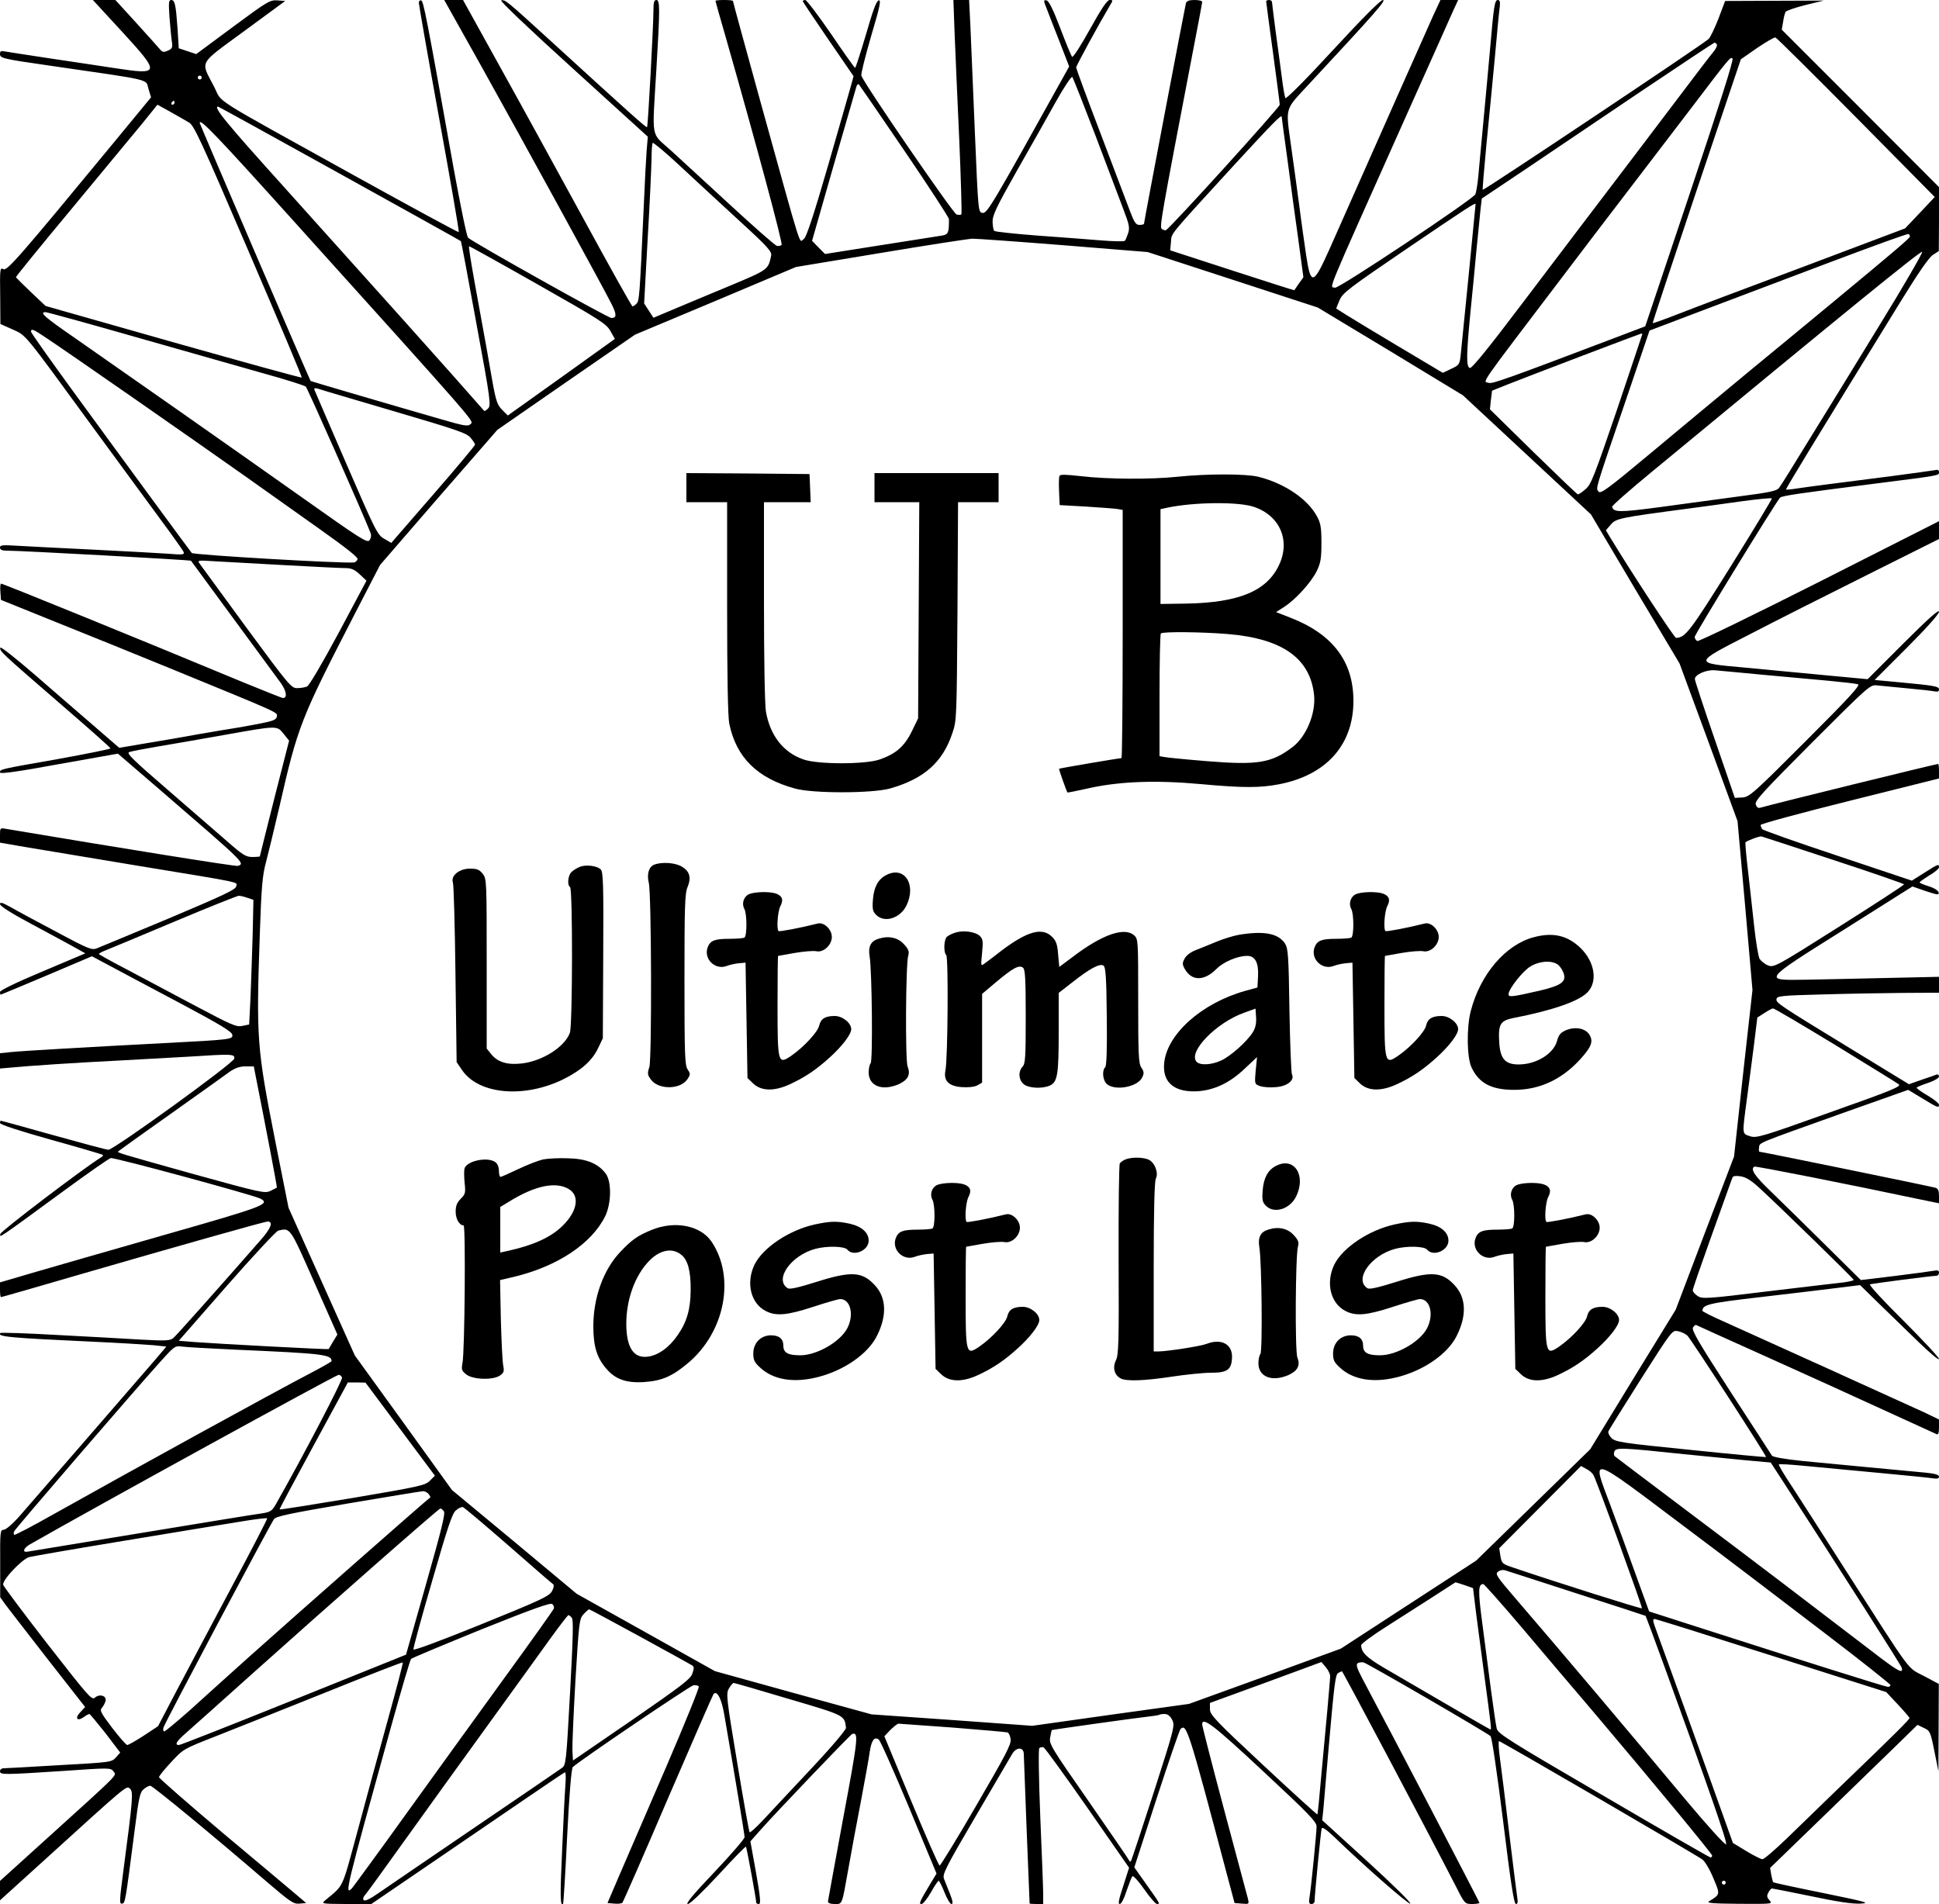<?xml version="1.0" standalone="no"?>
<!DOCTYPE svg PUBLIC "-//W3C//DTD SVG 20010904//EN"
 "http://www.w3.org/TR/2001/REC-SVG-20010904/DTD/svg10.dtd">
<svg version="1.0" xmlns="http://www.w3.org/2000/svg"
 width="1000pt" height="982pt" viewBox="0 0 1000 982"
 preserveAspectRatio="xMidYMid meet">

<g transform="translate(0,982) scale(0.1,-0.1)"
fill="#000000" stroke="none">
<path d="M631 9655 c196 -214 195 -222 -35 -187 -77 12 -233 35 -346 52 -113
17 -215 33 -227 35 -18 4 -23 1 -23 -14 0 -21 15 -25 260 -60 538 -78 490 -67
506 -120 l13 -43 -187 -227 c-499 -605 -556 -670 -575 -659 -17 9 -18 1 -16
-137 l1 -146 63 -28 c72 -33 52 -9 415 -506 129 -176 285 -389 347 -473 63
-85 117 -161 120 -169 5 -14 -5 -15 -78 -9 -46 3 -219 13 -384 21 -165 8 -342
17 -392 20 -80 5 -93 4 -93 -9 0 -11 10 -16 33 -16 79 0 948 -48 952 -52 7 -9
434 -592 462 -629 31 -43 36 -79 12 -79 -5 0 -102 39 -217 86 -526 219 -1227
504 -1237 504 -3 0 -5 -19 -3 -42 l3 -42 290 -117 c160 -64 416 -168 570 -231
588 -241 566 -231 563 -253 -3 -17 -17 -23 -88 -37 -47 -9 -101 -19 -121 -22
-21 -3 -104 -17 -186 -31 -81 -15 -209 -37 -283 -49 l-135 -23 -134 116 c-74
64 -211 182 -305 264 -94 81 -172 143 -174 137 -6 -17 4 -26 294 -277 151
-130 274 -239 274 -243 0 -3 -123 -28 -272 -55 -302 -53 -298 -52 -298 -69 0
-9 91 4 304 43 l304 54 214 -184 c446 -385 442 -381 405 -395 -10 -4 -612 93
-1195 191 -32 6 -32 5 -32 -33 l0 -38 127 -22 c71 -12 333 -55 583 -97 559
-92 512 -82 508 -107 -2 -16 -71 -48 -348 -165 -190 -79 -357 -149 -373 -155
-24 -9 -46 0 -210 88 -100 53 -206 110 -235 127 -40 22 -52 26 -52 14 0 -10
61 -49 163 -103 89 -48 188 -101 220 -119 l57 -32 -220 -93 c-134 -56 -220
-98 -220 -106 0 -8 2 -14 4 -14 2 0 108 45 237 99 l233 99 105 -56 c58 -31
221 -118 361 -192 195 -104 256 -141 258 -157 4 -24 -9 -25 -353 -43 -384 -20
-730 -40 -787 -46 l-58 -6 0 -39 0 -40 57 5 c93 9 332 25 553 36 113 6 275 15
360 20 230 15 242 14 238 -10 -3 -23 -621 -470 -649 -470 -9 0 -136 34 -283
75 -147 41 -269 75 -272 75 -2 0 -4 -6 -4 -12 0 -8 98 -40 262 -86 145 -40
265 -76 268 -78 3 -3 -2 -10 -10 -14 -78 -47 -516 -379 -518 -394 -4 -21 -23
-34 335 228 120 88 225 161 234 163 17 5 738 -191 772 -209 52 -28 21 -40
-498 -188 -281 -80 -585 -168 -678 -195 l-167 -49 0 -38 c0 -21 2 -38 5 -38 3
0 182 51 397 114 496 144 964 276 978 276 31 0 18 -35 -37 -97 -232 -265 -433
-490 -449 -504 -17 -14 -38 -15 -169 -8 -82 5 -278 16 -434 24 -156 9 -286 13
-289 10 -19 -19 46 -25 478 -45 135 -6 275 -15 312 -18 l66 -7 -56 -66 c-122
-141 -639 -738 -700 -807 -37 -42 -72 -72 -83 -72 -18 0 -19 -10 -18 -174 l0
-174 28 -39 c16 -21 114 -148 219 -283 l191 -244 -25 -27 c-30 -31 -16 -49 18
-25 12 9 25 16 29 16 3 0 40 -45 83 -99 l76 -100 -22 -25 c-23 -25 -26 -25
-293 -40 -148 -9 -278 -16 -287 -16 -10 0 -18 -7 -18 -15 0 -19 15 -19 323 1
242 17 248 17 262 -2 17 -23 38 -1 -333 -337 l-252 -228 0 -50 0 -50 202 183
c460 418 450 410 468 393 18 -16 16 -48 -33 -418 -21 -159 -22 -178 -8 -175
17 3 16 -3 66 383 21 166 27 192 46 207 11 10 27 18 34 18 12 0 324 -257 598
-493 125 -107 141 -118 172 -115 l34 3 -53 45 c-29 25 -200 168 -380 319 -179
151 -326 280 -326 285 0 6 28 41 63 78 62 67 63 68 227 132 91 36 345 137 564
225 220 89 401 159 403 157 3 -2 -32 -134 -76 -293 -44 -158 -114 -416 -156
-573 -85 -312 -69 -278 -169 -362 -20 -17 -15 -17 109 -18 l130 0 305 208
c168 115 390 266 495 338 104 71 193 131 198 133 5 2 6 -28 3 -65 -3 -38 -11
-189 -17 -337 -11 -237 -10 -291 5 -276 2 2 12 159 21 349 11 220 22 349 29
356 28 29 603 418 622 422 12 2 24 -1 28 -6 3 -6 -73 -194 -170 -419 -97 -224
-204 -473 -239 -553 l-62 -145 35 -3 c19 -2 38 0 42 5 4 4 110 246 235 538
126 292 231 533 235 538 18 20 41 -23 55 -105 54 -312 105 -620 105 -633 0 -9
-70 -90 -156 -181 -107 -112 -150 -164 -137 -164 12 0 73 59 158 150 76 83
140 148 142 146 4 -4 53 -271 53 -288 0 -5 6 -8 14 -8 10 0 8 33 -15 162 l-29
161 45 51 c78 89 470 499 480 503 34 10 31 -20 -46 -432 -43 -231 -78 -426
-79 -432 0 -8 13 -13 34 -13 41 0 37 -10 71 180 14 80 43 237 65 350 21 113
42 226 45 252 9 62 24 83 47 66 9 -7 79 -166 157 -352 l141 -339 -34 -56 c-54
-91 -59 -101 -43 -101 7 0 29 27 48 60 18 33 37 60 40 60 3 0 17 -27 30 -60
13 -33 29 -60 36 -60 9 0 7 15 -8 53 -12 28 -25 64 -31 78 -8 23 10 59 163
320 95 162 179 306 188 321 22 39 61 39 61 1 0 -21 29 -757 30 -770 0 -2 16
-3 35 -3 l35 0 0 53 c0 28 -7 207 -15 397 -8 199 -10 349 -5 354 5 5 15 6 22
4 7 -3 109 -144 227 -313 l214 -308 -30 -94 c-23 -69 -28 -93 -18 -93 8 0 23
29 35 68 13 37 26 71 30 75 4 5 32 -25 61 -67 29 -42 59 -76 66 -76 17 0 17 0
-59 107 l-58 82 114 352 c63 193 119 356 124 361 31 31 41 1 235 -732 l44
-165 38 -3 c37 -3 37 -3 31 25 -4 15 -59 221 -122 456 -63 236 -114 435 -114
443 0 42 57 -1 315 -242 232 -216 275 -260 275 -284 0 -31 -27 -306 -36 -362
-5 -31 -3 -38 10 -38 9 0 16 7 16 17 0 32 32 358 36 372 3 10 24 -4 67 -45
151 -146 378 -345 390 -342 8 2 -91 99 -220 217 l-234 213 6 57 c3 31 14 162
25 291 31 357 37 402 51 411 8 5 17 9 20 9 4 0 430 -803 589 -1112 44 -87 45
-88 83 -88 20 0 37 3 37 6 0 5 -453 874 -602 1153 -30 57 -36 76 -26 83 7 4
20 6 30 4 19 -4 637 -363 655 -380 7 -6 33 -183 65 -438 39 -319 56 -428 66
-428 9 0 11 10 7 33 -3 17 -21 165 -41 327 -19 162 -41 337 -48 388 -7 50 -9
92 -5 92 9 0 1012 -584 1048 -610 13 -9 39 -52 57 -96 36 -86 37 -84 -22 -120
-15 -9 20 -12 155 -13 171 -1 174 -1 157 18 -14 15 -15 24 -6 40 6 12 14 21
19 21 4 0 95 -18 202 -40 132 -28 212 -40 253 -38 54 3 36 8 -193 55 -139 28
-254 53 -256 55 -2 2 -6 19 -10 38 l-6 36 288 279 c158 153 329 319 380 369
l92 90 33 -16 c31 -14 34 -19 54 -119 l21 -104 1 225 1 225 -77 41 c-89 47
-53 -2 -407 551 -115 181 -240 375 -277 432 -38 57 -67 106 -64 108 3 3 56 0
118 -6 62 -6 235 -22 383 -36 149 -14 282 -27 297 -30 19 -3 28 0 28 9 0 10
-21 16 -72 21 -123 11 -475 45 -633 60 -94 10 -152 20 -157 28 -4 6 -99 154
-212 327 -165 255 -202 318 -195 333 6 9 13 16 17 13 4 -2 162 -74 352 -159
190 -85 464 -210 610 -277 146 -67 271 -124 278 -127 8 -4 12 7 12 36 l0 40
-77 37 c-100 46 -894 406 -1035 469 -60 26 -108 51 -108 54 0 32 31 40 290 70
146 17 323 38 394 47 l129 16 96 -94 c53 -51 144 -140 204 -198 59 -57 107
-98 107 -89 0 8 -83 97 -184 198 -101 100 -179 184 -172 187 12 4 320 44 342
44 8 0 14 7 14 16 0 12 -7 14 -27 10 -16 -3 -106 -15 -202 -27 l-174 -21 -181
179 c-100 99 -225 222 -278 273 -88 84 -113 120 -90 133 6 4 481 -90 840 -166
l112 -23 0 37 c0 28 -5 39 -18 43 -18 6 -898 186 -908 186 -3 0 -4 10 -2 22 4
26 -23 15 436 179 l333 118 73 -44 c80 -49 86 -51 86 -32 0 6 -27 28 -59 47
-33 19 -58 37 -56 41 2 3 29 14 59 24 32 11 56 25 56 33 0 8 -6 12 -12 10 -7
-3 -42 -15 -78 -27 l-65 -23 -290 177 c-385 235 -397 243 -393 263 3 15 28 18
233 23 127 4 314 7 418 8 l187 1 0 41 0 41 -272 -6 c-150 -4 -338 -7 -418 -9
-220 -3 -224 -8 201 259 l352 222 69 -24 c61 -20 69 -21 66 -7 -2 10 -22 23
-51 32 -26 8 -47 17 -47 20 0 3 23 19 50 36 28 16 50 35 50 42 0 19 -4 17 -75
-28 l-65 -41 -382 128 c-211 70 -386 132 -390 138 -4 6 -8 16 -8 21 0 6 207
62 460 125 l460 115 0 37 c0 21 -2 38 -4 38 -12 0 -862 -209 -918 -226 -11 -3
-19 3 -23 17 -6 19 36 64 291 320 293 293 299 298 334 294 19 -2 89 -9 155
-15 66 -6 130 -13 143 -16 15 -3 22 0 22 10 0 16 -21 20 -203 37 l-129 12 166
166 c103 103 166 174 166 186 0 14 -56 -36 -184 -164 l-184 -184 -224 21
c-123 12 -308 29 -411 39 -266 24 -267 21 26 171 127 66 400 204 605 306 l372
186 0 46 0 46 -616 -312 c-339 -171 -622 -309 -630 -306 -8 3 -14 13 -14 21 0
13 414 688 440 718 8 10 101 23 485 72 346 44 335 42 335 60 0 11 -7 14 -22
10 -13 -2 -111 -16 -218 -30 -306 -39 -431 -55 -490 -64 -30 -5 -57 -7 -59 -6
-3 3 136 231 585 960 96 156 151 236 172 250 l31 20 1 165 0 165 -405 406
-406 406 7 40 c3 22 9 46 13 52 4 6 50 22 102 35 l94 23 -254 -1 -254 -1 -34
-90 c-19 -49 -42 -97 -51 -106 -27 -26 -1161 -783 -1165 -778 -2 2 7 108 19
234 13 127 32 331 44 455 11 124 22 240 25 258 2 22 0 32 -10 32 -16 0 -21
-26 -40 -250 -9 -96 -24 -267 -35 -380 -11 -113 -22 -239 -26 -280 -4 -41 -11
-83 -15 -92 -15 -28 -706 -488 -724 -482 -27 11 -65 -81 357 864 127 283 241
539 254 568 l24 52 -46 0 -45 0 -36 -77 c-29 -65 -259 -581 -536 -1207 -84
-188 -97 -191 -121 -31 -8 55 -25 172 -36 260 -12 88 -30 222 -41 298 -29 209
-35 186 87 318 347 373 405 439 386 439 -12 0 -104 -92 -258 -259 -137 -149
-242 -254 -245 -247 -3 6 -12 54 -18 106 -7 52 -21 159 -32 237 -10 79 -19
147 -19 153 0 5 -7 10 -15 10 -8 0 -15 -3 -15 -7 0 -5 16 -123 35 -263 19
-140 35 -262 35 -270 0 -14 -570 -642 -587 -647 -5 -2 -14 1 -21 6 -13 8 -5
54 157 899 28 144 51 267 51 272 0 6 -18 10 -39 10 -29 0 -41 -5 -45 -17 -5
-19 -216 -1126 -216 -1137 0 -3 -10 -6 -23 -6 -19 0 -27 12 -50 73 -15 39 -83
220 -152 401 -69 180 -125 333 -125 338 0 9 118 225 172 316 19 31 19 32 1 32
-13 0 -42 -43 -102 -151 -46 -83 -87 -147 -92 -142 -4 4 -32 71 -61 148 -37
97 -59 141 -71 143 -16 3 -16 0 2 -45 10 -26 40 -104 67 -172 l48 -124 -20
-36 c-379 -682 -403 -723 -427 -719 -22 3 -22 7 -39 408 -9 223 -20 469 -23
548 l-7 142 -41 0 -40 0 6 -167 c4 -93 14 -340 24 -550 9 -211 14 -385 11
-389 -4 -3 -15 -3 -25 0 -19 7 -486 687 -491 717 -2 9 21 101 51 204 45 151
52 186 39 183 -12 -2 -30 -51 -66 -176 -28 -94 -53 -172 -56 -172 -3 0 -59 79
-124 175 -66 96 -126 175 -133 175 -7 0 -13 -3 -13 -6 0 -3 59 -91 131 -196
l131 -191 -11 -41 c-6 -23 -60 -209 -119 -415 -77 -266 -114 -376 -126 -383
-27 -15 1 -104 -226 714 -77 279 -140 509 -140 513 0 3 -20 5 -45 5 -25 0 -45
-2 -45 -4 0 -3 22 -83 50 -178 161 -564 298 -1074 291 -1081 -5 -5 -16 -7 -24
-5 -9 1 -116 96 -239 209 -123 113 -262 241 -310 285 -103 93 -95 47 -73 414
19 320 19 360 0 360 -12 0 -15 -13 -15 -57 -1 -89 -28 -594 -33 -599 -4 -4
-94 77 -486 435 -238 217 -245 224 -266 219 -9 -2 147 -150 371 -353 l385
-350 -6 -70 c-3 -38 -10 -169 -15 -290 -21 -466 -23 -486 -37 -501 -8 -8 -17
-14 -21 -14 -4 0 -118 204 -254 454 -136 249 -331 605 -434 790 l-186 336 -48
0 -49 0 186 -332 c201 -360 634 -1150 677 -1236 27 -54 27 -72 -1 -72 -17 0
-719 393 -739 414 -7 6 -40 169 -75 361 -140 785 -155 859 -167 863 -6 2 -12
-4 -12 -12 0 -9 47 -278 105 -597 58 -320 104 -584 101 -586 -2 -3 -237 125
-523 283 -786 436 -691 376 -740 469 -69 134 -84 108 157 285 l211 155 -40 3
c-38 3 -52 -5 -230 -137 l-189 -140 -45 15 -45 15 -6 97 c-9 127 -14 152 -33
152 -13 0 -14 -13 -9 -87 4 -49 9 -105 12 -125 5 -33 3 -39 -20 -49 -22 -10
-28 -9 -43 9 -10 12 -65 73 -123 137 l-105 115 -58 0 -58 0 152 -165z m8941
-440 l406 -411 -76 -81 -77 -81 -525 -198 c-289 -108 -581 -218 -649 -245 -69
-27 -126 -47 -128 -46 -1 2 101 309 226 682 l229 679 83 58 c46 31 89 56 95
55 6 -1 193 -187 416 -412z m-718 376 c4 -5 -4 -22 -17 -38 -13 -15 -88 -113
-167 -218 -79 -104 -192 -253 -250 -330 -228 -299 -351 -462 -583 -768 -161
-213 -246 -317 -256 -315 -20 4 -19 66 3 293 9 88 23 232 31 320 9 88 18 183
21 210 l6 51 227 152 c124 84 393 265 596 402 204 137 373 249 377 250 4 0 9
-4 12 -9z m-139 -768 l-230 -686 -150 -57 c-563 -214 -638 -240 -656 -235 -32
11 -69 -43 385 555 77 102 221 291 320 420 99 129 243 318 321 420 222 292
219 288 230 278 7 -6 -69 -244 -220 -695z m-7675 597 c0 -5 -4 -10 -10 -10 -5
0 -10 5 -10 10 0 6 5 10 10 10 6 0 10 -4 10 -10z m4610 -300 c61 -162 127
-335 145 -383 29 -76 32 -92 23 -120 -6 -18 -13 -35 -17 -39 -3 -4 -58 -3
-121 2 -63 5 -212 17 -330 25 -118 9 -218 20 -222 24 -5 4 -8 25 -9 46 -1 34
19 76 123 260 69 121 160 282 202 358 43 77 82 135 86 130 4 -4 58 -141 120
-303z m-984 -80 c125 -184 228 -342 228 -350 0 -72 -3 -79 -36 -85 -18 -3
-161 -25 -318 -50 l-285 -45 -34 34 -33 34 111 388 c62 214 115 397 118 408 3
10 9 14 13 10 4 -5 111 -160 236 -344z m-3766 250 c0 -5 -5 -10 -11 -10 -5 0
-7 5 -4 10 3 6 8 10 11 10 2 0 4 -4 4 -10z m75 -102 c26 -15 63 -96 307 -664
153 -356 277 -649 274 -651 -2 -3 -301 80 -663 182 l-658 187 -75 71 c-41 39
-76 74 -78 77 -1 3 129 163 289 355 160 193 325 392 366 442 l75 93 67 -37
c36 -20 79 -45 96 -55z m776 -263 c342 -190 624 -346 626 -349 2 -2 38 -193
80 -425 73 -395 76 -422 60 -438 -9 -9 -18 -15 -20 -12 -2 2 -77 87 -167 189
-166 187 -223 250 -863 963 -305 338 -369 417 -342 417 2 0 284 -155 626 -345z
m4859 293 c0 -2 13 -102 30 -223 16 -121 41 -307 56 -412 l26 -193 -23 -32
c-12 -18 -23 -34 -24 -35 0 -1 -145 45 -320 102 l-320 104 4 42 c4 49 -21 19
326 398 197 214 245 263 245 249z m-5109 -523 c975 -1082 943 -1045 926 -1062
-13 -13 -30 -11 -153 25 -247 71 -669 195 -672 197 -4 3 -572 1325 -572 1331
0 26 89 -67 471 -491z m2307 -9 c154 -141 173 -163 169 -185 -15 -72 -15 -72
-213 -155 -104 -43 -235 -98 -292 -122 l-102 -43 -24 37 -24 37 18 330 c11
182 19 366 20 411 0 44 3 83 6 87 4 3 66 -49 138 -116 72 -67 209 -194 304
-281z m3802 81 c0 -6 -69 -707 -76 -770 -6 -57 -7 -59 -49 -79 l-44 -21 -223
133 c-123 73 -246 148 -275 166 l-52 33 17 42 c17 39 46 61 353 270 305 207
349 236 349 226z m2240 -167 c0 -8 -81 -77 -400 -341 -96 -80 -292 -241 -435
-359 -143 -118 -372 -309 -509 -423 -217 -181 -252 -206 -262 -192 -14 19 -22
-6 139 465 l124 365 274 104 c151 57 450 170 664 251 215 81 393 146 398 143
4 -2 7 -8 7 -13z m-4363 -45 l432 -35 439 -143 438 -143 375 -226 374 -227
330 -307 330 -307 228 -385 229 -384 150 -407 149 -406 39 -435 38 -436 -48
-429 -47 -430 -151 -395 -150 -395 -221 -360 -220 -360 -294 -287 -294 -287
-349 -227 -349 -227 -391 -143 -392 -142 -404 -56 -404 -57 -414 30 -415 29
-404 111 -404 112 -357 200 -356 199 -321 268 -322 267 -250 347 -251 347
-171 381 -171 381 -70 352 c-93 472 -97 519 -78 1062 8 242 14 303 31 365 11
41 42 170 69 285 97 425 109 454 396 1011 l124 240 302 349 303 348 355 246
355 245 415 174 415 175 435 72 c239 40 453 73 475 74 22 0 234 -15 472 -34z
m-2712 -203 c321 -182 352 -202 373 -239 l23 -41 -276 -198 -276 -197 -29 29
c-25 25 -32 45 -50 144 -20 117 -34 194 -93 518 -18 100 -31 182 -28 182 4 0
164 -89 356 -198z m6919 -208 c-124 -203 -288 -470 -365 -594 -76 -124 -144
-234 -153 -245 -12 -17 -44 -24 -213 -46 -109 -15 -292 -39 -406 -55 -204 -27
-235 -27 -243 2 -2 5 90 86 203 179 1001 827 1389 1143 1396 1136 4 -4 -94
-174 -219 -377z m-8992 -63 c249 -71 545 -155 658 -187 113 -31 210 -62 217
-68 9 -8 292 -648 333 -752 6 -14 4 -28 -4 -40 -12 -16 -43 4 -352 223 -366
259 -911 641 -1171 822 -155 107 -182 131 -148 131 8 0 219 -58 467 -129z
m-472 2 c124 -82 757 -523 1040 -723 91 -65 258 -183 372 -264 148 -105 206
-151 202 -161 -4 -8 -11 -15 -18 -16 -76 -5 -828 39 -837 49 -8 9 -324 439
-612 834 -119 163 -217 302 -217 307 0 18 12 13 70 -26z m8240 14 c0 -2 -59
-176 -130 -388 -117 -343 -134 -387 -162 -411 -18 -16 -36 -28 -40 -28 -4 0
-107 99 -230 219 l-224 220 5 48 6 48 85 34 c116 46 673 258 683 260 4 0 7 0
7 -2z m-6435 -399 c323 -95 373 -112 392 -136 13 -15 23 -31 23 -35 0 -5 -97
-121 -216 -258 l-216 -249 -36 21 c-35 19 -45 39 -197 390 -88 203 -162 374
-164 380 -2 7 5 9 20 4 13 -5 191 -57 394 -117z m6891 -799 c-212 -339 -234
-367 -282 -369 -9 0 -229 335 -341 520 l-21 35 25 29 c27 32 45 36 393 82 74
10 203 27 285 39 83 11 151 18 153 14 1 -3 -94 -161 -212 -350z m-7454 6 c147
-8 286 -15 308 -15 32 0 48 -7 75 -32 l35 -33 -144 -270 c-85 -158 -152 -272
-163 -276 -10 -4 -32 -8 -50 -8 -30 -1 -42 13 -260 309 -125 171 -234 320
-242 331 -14 20 -14 20 80 14 52 -3 214 -12 361 -20z m7618 -565 c113 -10 266
-24 340 -31 74 -7 143 -15 152 -18 14 -5 -46 -70 -270 -294 -270 -270 -289
-287 -326 -290 l-39 -2 -103 300 c-57 165 -103 305 -103 312 -2 23 59 50 103
46 22 -2 133 -12 246 -23z m-7627 -305 l28 -35 -76 -297 c-41 -163 -75 -298
-75 -300 0 -1 -17 -3 -38 -3 -34 0 -50 10 -133 83 -52 45 -190 165 -308 267
-175 151 -210 185 -195 191 10 4 78 17 149 29 72 12 227 39 345 60 274 49 268
48 303 5z m7994 -651 c199 -65 362 -122 363 -125 0 -4 -151 -102 -336 -219
-327 -207 -336 -211 -366 -199 -16 6 -35 22 -43 33 -7 12 -20 91 -29 176 -9
85 -24 215 -32 288 -9 74 -14 136 -12 138 10 9 74 33 83 30 6 -2 173 -56 372
-122z m-8180 -195 l30 -10 -4 -182 c-3 -100 -8 -245 -11 -322 l-7 -139 -35 -7
c-31 -7 -55 4 -240 102 -113 60 -271 144 -352 187 -81 42 -148 79 -148 82 0 3
19 13 43 22 23 9 181 75 352 147 171 72 317 130 326 131 9 0 30 -5 46 -11z
m8187 -758 c171 -105 319 -196 328 -203 16 -11 -32 -31 -357 -146 -352 -126
-377 -133 -410 -122 -41 14 -41 4 -16 190 11 80 27 207 37 283 l17 139 36 23
c20 13 40 24 45 24 5 1 149 -84 320 -188z m-8145 -163 c49 -246 111 -571 109
-573 -2 -1 -16 -9 -33 -17 -29 -14 -47 -10 -395 86 -393 110 -397 111 -390
118 3 3 124 90 270 193 146 104 283 201 304 217 29 20 52 28 82 28 l43 0 10
-52z m7756 -576 c117 -108 485 -467 485 -473 0 -4 -24 -9 -52 -13 -29 -3 -205
-24 -390 -46 -319 -39 -339 -40 -363 -24 -14 9 -25 22 -25 29 0 7 39 120 86
251 47 132 92 257 100 279 8 22 16 45 19 52 3 8 17 10 42 6 27 -4 55 -21 98
-61z m-7454 -486 l119 -269 -22 -36 c-12 -20 -22 -37 -23 -39 -2 -3 -568 27
-687 36 l-86 7 246 281 c136 155 256 284 267 287 63 15 59 20 186 -267z m7081
-274 c20 -20 411 -623 406 -627 -2 -1 -176 15 -388 37 -351 35 -387 41 -408
60 -12 12 -20 28 -17 36 3 7 78 128 167 268 162 254 162 255 193 248 16 -3 37
-13 47 -22z m-7487 -73 c454 -20 495 -25 495 -59 0 -3 -46 -29 -103 -59 -212
-111 -896 -487 -1326 -728 -111 -63 -205 -112 -208 -109 -3 3 -3 11 0 18 5 13
616 722 754 875 72 80 76 83 111 78 21 -3 145 -10 277 -16z m549 -144 c4 -13
-201 -406 -340 -651 -21 -37 -29 -42 -71 -49 -27 -3 -307 -49 -623 -101 -316
-52 -581 -96 -589 -97 -27 -4 -20 18 12 37 332 190 1577 874 1593 875 7 1 15
-6 18 -14z m300 -266 l179 -240 -26 -26 c-24 -24 -52 -30 -399 -89 -205 -34
-374 -61 -376 -59 -2 1 77 149 175 329 l177 326 46 0 45 -1 179 -240z m6621
-129 c99 -10 240 -24 314 -31 l133 -12 56 -86 c328 -507 616 -959 620 -973 9
-34 -20 -18 -156 87 -337 258 -574 439 -932 708 -212 160 -389 293 -393 297
-4 4 -5 15 -1 24 8 21 38 20 359 -14z m-467 -108 c20 -37 254 -683 250 -687
-4 -4 -452 138 -658 208 -63 21 -65 23 -72 62 l-6 40 211 212 211 212 27 -15
c16 -8 32 -22 37 -32z m1198 -819 c184 -140 334 -260 334 -264 0 -5 -6 -9 -14
-9 -12 0 -444 136 -1001 315 l-230 74 -70 193 c-38 106 -97 267 -131 358 -96
256 -116 262 373 -106 223 -167 555 -420 739 -561z m-7206 722 c7 -9 11 -17 9
-18 -27 -20 -714 -625 -934 -822 -99 -89 -236 -212 -304 -274 -69 -61 -129
-111 -134 -111 -5 0 -7 9 -4 20 6 23 548 1044 570 1075 12 15 79 29 383 81
203 34 376 63 385 63 9 1 22 -6 29 -14z m411 -265 c122 -107 227 -198 232
-201 5 -4 3 -18 -6 -35 -13 -26 -56 -46 -364 -171 -210 -85 -349 -137 -351
-130 -1 7 42 166 97 354 80 278 103 347 122 363 13 11 29 19 36 17 6 -1 111
-90 234 -197z m-332 176 c9 -11 -12 -95 -92 -377 l-103 -363 -579 -233 c-318
-128 -584 -233 -592 -233 -23 0 -14 17 25 52 21 18 186 166 367 328 386 346
947 839 956 840 4 0 12 -6 18 -14z m-1092 -387 c-101 -189 -228 -429 -283
-533 l-99 -189 -74 -49 c-40 -26 -79 -48 -85 -48 -6 1 -41 41 -78 89 -56 74
-65 90 -53 102 7 8 16 24 19 35 8 28 -30 40 -55 18 -16 -14 -35 9 -244 277
-125 161 -228 299 -229 306 -2 27 97 131 134 142 19 5 244 44 500 86 256 42
524 87 595 98 72 12 131 19 133 16 1 -4 -80 -161 -181 -350z m6943 -40 c190
-61 346 -112 347 -113 1 -1 46 -121 99 -267 223 -614 324 -903 316 -911 -5 -5
-95 94 -208 229 -236 284 -700 833 -867 1026 -109 127 -118 139 -101 151 12 9
26 11 43 5 15 -5 181 -58 371 -120z m-588 46 l45 -16 16 -132 c10 -73 28 -215
42 -317 36 -267 37 -280 32 -280 -2 0 -105 59 -228 131 -123 72 -268 156 -321
187 -90 53 -118 80 -118 117 0 7 59 51 132 97 115 73 352 225 354 227 0 1 21
-6 46 -14z m299 -222 c106 -126 268 -316 359 -423 300 -354 620 -741 620 -750
0 -6 -4 -10 -8 -10 -5 0 -253 143 -552 318 -492 287 -544 320 -551 347 -4 17
-17 104 -29 195 -12 91 -32 246 -45 345 -23 173 -22 205 5 205 4 0 95 -102
201 -227z m-4995 100 c-3 -7 -112 -161 -243 -341 -131 -180 -360 -498 -511
-707 -150 -209 -280 -386 -287 -394 -40 -41 -31 -6 202 834 52 187 98 344 103
349 5 5 168 73 362 152 262 105 356 139 366 131 7 -5 11 -16 8 -24z m443 -143
c141 -77 262 -144 270 -149 11 -7 11 -15 2 -42 -10 -29 -55 -63 -314 -242
l-302 -207 -3 52 c-1 29 6 194 16 366 18 301 20 313 42 337 13 14 26 25 28 25
3 0 120 -63 261 -140z m-350 96 c9 -10 6 -106 -9 -386 -20 -362 -21 -374 -43
-389 -12 -9 -213 -146 -447 -305 -234 -159 -456 -311 -494 -337 -46 -32 -73
-46 -80 -39 -6 6 -3 17 11 32 11 13 100 136 198 273 99 138 291 405 429 595
137 190 286 395 330 457 45 62 84 112 87 113 4 0 12 -6 18 -14z m6188 -195
l591 -188 59 -63 c32 -34 59 -66 61 -70 2 -6 -60 -69 -368 -365 -80 -77 -197
-191 -261 -253 -63 -61 -122 -112 -130 -111 -7 0 -45 19 -83 42 l-69 42 -50
140 c-27 77 -115 320 -194 540 -80 220 -151 417 -159 438 -10 28 -10 37 -1 37
7 0 278 -85 604 -189z m-2277 -106 c0 -11 -7 -87 -14 -170 -8 -82 -22 -238
-32 -345 -9 -107 -18 -197 -20 -198 -1 -2 -127 112 -278 253 -250 233 -276
261 -276 290 l0 32 288 105 287 106 22 -26 c13 -15 23 -36 23 -47z m-2793
-117 c292 -86 288 -84 296 -149 1 -10 -72 -97 -184 -216 -102 -109 -213 -227
-246 -263 -34 -36 -64 -63 -67 -60 -3 3 -32 165 -64 359 -56 336 -58 356 -43
382 9 16 20 29 25 29 5 0 132 -37 283 -82z m1978 -108 c15 -29 13 -39 -96
-378 -62 -191 -114 -349 -117 -352 -3 -3 -6 0 -9 5 -2 6 -96 142 -208 304
-195 280 -205 296 -199 330 4 20 7 37 8 38 2 2 443 64 501 70 28 3 52 7 54 9
2 2 15 4 27 4 16 0 29 -10 39 -30z m-1131 -40 c149 -12 276 -23 282 -25 6 -2
14 -17 16 -35 4 -26 -24 -79 -177 -342 -99 -171 -185 -310 -189 -310 -5 1 -71
151 -147 334 l-138 333 31 33 c18 17 36 32 42 32 5 0 131 -9 280 -20z m3986
-800 c0 -5 -4 -10 -10 -10 -5 0 -10 5 -10 10 0 6 5 10 10 10 6 0 10 -4 10 -10z"/>
<path d="M3540 7305 l0 -75 105 0 105 0 0 -545 c0 -358 4 -562 11 -597 36
-175 145 -282 339 -335 93 -26 397 -25 489 0 176 50 273 135 323 287 22 63 22
80 26 628 l3 562 105 0 104 0 0 75 0 75 -320 0 -320 0 0 -75 0 -75 115 0 116
0 -3 -558 -3 -557 -33 -68 c-38 -77 -82 -115 -165 -144 -74 -26 -320 -26 -393
0 -105 36 -173 125 -194 248 -6 38 -10 271 -10 572 l0 507 120 0 121 0 -3 73
-3 72 -317 3 -318 2 0 -75z"/>
<path d="M5464 7365 c-3 -7 -4 -43 -2 -81 l3 -69 140 -8 c77 -5 150 -10 163
-13 l22 -4 0 -640 c0 -352 -3 -640 -6 -640 -11 0 -319 -52 -322 -55 -2 -2 36
-110 43 -122 1 -2 53 9 116 23 157 34 342 41 571 20 219 -20 305 -20 404 -1
244 47 384 203 384 430 0 204 -107 345 -327 430 l-72 28 42 27 c59 38 139 126
168 185 20 42 24 64 24 145 0 78 -4 102 -22 135 -48 91 -168 172 -303 206 -65
16 -266 16 -419 0 -135 -14 -359 -13 -495 3 -82 9 -109 10 -112 1z m1005 -160
c133 -46 187 -174 127 -300 -63 -133 -206 -193 -476 -198 l-135 -2 0 245 0
244 37 8 c140 29 370 31 447 3z m-138 -655 c282 -23 426 -125 446 -314 10 -95
-40 -215 -111 -269 -108 -82 -179 -94 -438 -73 -112 9 -213 19 -225 22 l-23 4
0 314 c0 172 3 316 7 319 9 10 210 8 344 -3z"/>
<path d="M3373 5360 c-27 -11 -38 -49 -27 -93 14 -58 16 -907 3 -950 -11 -33
-10 -41 8 -65 40 -54 153 -52 189 3 15 23 15 27 0 50 -14 21 -16 76 -16 463 0
377 2 445 16 477 20 49 11 81 -29 105 -34 21 -105 26 -144 10z"/>
<path d="M2990 5349 c-13 -5 -33 -17 -42 -26 -19 -17 -24 -68 -8 -78 14 -9 13
-714 -1 -752 -27 -73 -142 -146 -249 -158 -73 -8 -121 6 -155 46 l-25 31 0
437 c0 428 0 439 -21 465 -17 21 -29 26 -65 26 -56 0 -101 -37 -88 -73 4 -12
10 -225 13 -474 l6 -451 30 -44 c88 -124 322 -143 523 -43 91 46 146 95 176
158 l25 52 2 428 c2 364 0 431 -13 443 -19 19 -77 26 -108 13z"/>
<path d="M4571 5307 c-42 -21 -64 -62 -69 -126 -4 -50 -1 -62 17 -80 42 -42
122 -18 155 47 54 109 -9 208 -103 159z"/>
<path d="M3862 5208 c-27 -13 -38 -49 -23 -76 14 -27 14 -139 0 -148 -6 -3
-41 -6 -78 -6 -75 0 -98 -9 -111 -43 -23 -60 38 -120 98 -97 15 6 43 12 62 14
l35 3 5 -297 5 -298 27 -26 c42 -42 110 -44 192 -6 79 37 134 74 205 138 64
58 111 119 111 146 0 32 -45 68 -85 68 -49 0 -72 -14 -80 -49 -7 -33 -79 -111
-144 -156 -69 -47 -71 -40 -71 262 0 139 1 253 3 253 1 0 39 7 85 15 46 8 96
12 112 9 37 -8 80 32 80 74 0 38 -40 77 -72 69 -91 -23 -198 -43 -203 -39 -11
11 -4 101 9 127 18 34 11 54 -21 66 -32 12 -112 10 -141 -3z"/>
<path d="M6992 5208 c-27 -13 -38 -49 -23 -76 14 -27 14 -139 0 -148 -6 -3
-41 -6 -78 -6 -75 0 -98 -9 -111 -43 -23 -60 38 -120 98 -97 15 6 43 12 62 14
l35 3 5 -297 5 -298 27 -26 c42 -42 110 -44 192 -6 79 37 134 74 205 138 64
58 111 119 111 146 0 32 -45 68 -85 68 -49 0 -72 -14 -80 -49 -7 -33 -79 -111
-144 -156 -69 -47 -71 -40 -71 262 0 139 1 253 3 253 1 0 39 7 85 15 46 8 96
12 112 9 37 -8 80 32 80 74 0 38 -40 77 -72 69 -91 -23 -198 -43 -203 -39 -11
11 -4 101 9 127 18 34 11 54 -21 66 -32 12 -112 10 -141 -3z"/>
<path d="M4927 5010 c-16 -5 -35 -14 -43 -21 -16 -13 -19 -80 -4 -95 12 -12 8
-535 -4 -594 -11 -54 16 -82 85 -87 33 -2 64 1 79 9 l25 14 0 229 0 229 70 59
c89 75 121 92 141 76 11 -9 14 -56 14 -252 0 -208 -2 -243 -16 -258 -24 -26
-21 -69 6 -91 26 -21 95 -24 134 -7 40 18 46 57 46 275 l0 203 72 56 c89 70
139 97 159 85 11 -8 15 -55 17 -261 2 -167 -1 -256 -8 -263 -19 -19 -12 -74
12 -90 47 -33 158 -10 179 38 10 20 9 30 -5 50 -14 22 -16 65 -16 344 0 312 0
319 -21 338 -49 44 -164 5 -315 -110 l-71 -53 -6 65 c-4 52 -10 69 -31 90 -50
51 -127 30 -261 -71 -37 -29 -77 -59 -88 -67 -19 -14 -19 -12 -12 56 6 62 4
71 -13 88 -24 21 -85 29 -125 16z"/>
<path d="M6391 4999 c-29 -5 -81 -21 -115 -35 -33 -14 -81 -33 -106 -43 -27
-10 -51 -27 -60 -44 -13 -24 -13 -30 0 -54 36 -64 100 -64 164 0 35 36 109 67
158 67 41 0 60 -35 56 -106 l-3 -57 -65 -18 c-223 -63 -402 -223 -416 -372
-10 -101 54 -153 176 -145 86 7 164 44 241 118 l62 58 -7 -69 c-6 -69 -6 -70
21 -80 16 -6 52 -9 82 -6 60 4 99 36 84 66 -4 9 -10 158 -13 331 -4 284 -7
319 -23 344 -35 52 -107 66 -236 45z m70 -503 c-30 -48 -115 -124 -164 -146
-50 -23 -110 -26 -127 -5 -42 51 101 199 244 251 l61 22 3 -44 c2 -32 -3 -55
-17 -78z"/>
<path d="M7909 4986 c-145 -39 -275 -191 -324 -381 -22 -85 -20 -239 4 -290
38 -82 103 -116 220 -116 131 0 245 53 341 158 58 64 69 93 46 128 -21 32 -72
41 -119 22 -29 -13 -38 -23 -47 -56 -18 -66 -107 -121 -198 -121 -69 0 -95 29
-100 113 -6 95 5 113 75 127 202 39 338 87 381 133 53 56 36 157 -37 228 -68
65 -142 82 -242 55z m131 -146 c11 -11 23 -32 26 -46 10 -39 -19 -58 -124 -83
-144 -33 -162 -35 -162 -19 0 28 76 123 115 145 51 29 117 31 145 3z"/>
<path d="M4533 4979 c-42 -12 -57 -40 -48 -93 12 -71 17 -538 5 -550 -5 -5
-10 -27 -10 -47 0 -71 71 -98 157 -60 46 22 60 49 44 90 -13 30 -10 527 3 572
6 21 2 33 -21 58 -31 35 -78 46 -130 30z"/>
<path d="M2800 3840 c-25 -6 -82 -28 -128 -50 -46 -22 -87 -40 -91 -40 -4 0
-8 14 -8 31 0 19 -7 37 -18 45 -39 29 -144 8 -159 -31 -3 -9 -3 -42 0 -74 6
-53 4 -60 -20 -84 -19 -19 -26 -36 -26 -66 0 -38 19 -71 41 -71 11 0 6 -654
-6 -711 -6 -32 -4 -39 20 -58 35 -27 138 -30 174 -5 20 14 22 22 16 53 -4 20
-9 127 -12 237 l-4 202 73 17 c224 54 399 171 469 312 32 66 34 178 3 220 -39
52 -99 77 -194 79 -47 2 -105 -1 -130 -6z m137 -155 c50 -33 41 -103 -21 -172
-63 -70 -156 -114 -308 -147 l-28 -6 0 117 0 118 43 26 c136 85 247 108 314
64z"/>
<path d="M5804 3840 c-12 -5 -25 -14 -29 -21 -4 -6 -7 -230 -6 -498 2 -425 0
-490 -14 -517 -18 -37 -8 -76 24 -93 29 -16 120 -13 266 9 72 11 162 20 201
20 85 0 106 16 108 81 1 67 -56 97 -131 68 -30 -12 -199 -38 -245 -39 l-28 0
0 436 c0 288 4 442 11 455 15 29 -5 83 -37 98 -29 13 -89 14 -120 1z"/>
<path d="M6581 3807 c-42 -21 -64 -62 -69 -126 -4 -50 -1 -62 17 -80 42 -42
122 -18 155 47 54 109 -9 208 -103 159z"/>
<path d="M4832 3708 c-27 -13 -38 -49 -23 -76 14 -27 14 -139 0 -148 -6 -3
-41 -6 -78 -6 -75 0 -98 -9 -111 -43 -23 -60 38 -120 98 -97 15 6 43 12 62 14
l35 3 5 -297 5 -298 27 -26 c42 -42 110 -44 192 -6 79 37 134 74 205 138 64
58 111 119 111 146 0 32 -45 68 -85 68 -49 0 -72 -14 -80 -49 -7 -33 -79 -111
-144 -156 -69 -47 -71 -40 -71 262 0 139 1 253 3 253 1 0 39 7 85 15 46 8 96
12 112 9 37 -8 80 32 80 74 0 38 -40 77 -72 69 -91 -23 -198 -43 -203 -39 -11
11 -4 101 9 127 18 34 11 54 -21 66 -32 12 -112 10 -141 -3z"/>
<path d="M7822 3708 c-27 -13 -38 -49 -23 -76 14 -27 14 -139 0 -148 -6 -3
-41 -6 -78 -6 -75 0 -98 -9 -111 -43 -23 -60 38 -120 98 -97 15 6 43 12 62 14
l35 3 5 -297 5 -298 27 -26 c42 -42 110 -44 192 -6 79 37 134 74 205 138 64
58 111 119 111 146 0 32 -45 68 -85 68 -49 0 -72 -14 -80 -49 -7 -33 -79 -111
-144 -156 -69 -47 -71 -40 -71 262 0 139 1 253 3 253 1 0 39 7 85 15 46 8 96
12 112 9 37 -8 80 32 80 74 0 38 -40 77 -72 69 -91 -23 -198 -43 -203 -39 -11
11 -4 101 9 127 18 34 11 54 -21 66 -32 12 -112 10 -141 -3z"/>
<path d="M4203 3505 c-133 -29 -269 -120 -312 -208 -45 -94 -19 -200 59 -239
53 -27 109 -22 244 22 67 22 130 40 139 40 53 0 73 -80 37 -150 -36 -70 -157
-140 -243 -140 -63 0 -87 13 -87 49 0 37 -23 55 -67 54 -51 -2 -88 -40 -88
-94 0 -34 6 -46 37 -74 65 -60 167 -78 285 -50 142 33 271 122 317 218 51 103
47 194 -11 257 -65 72 -122 76 -304 18 -93 -29 -136 -39 -147 -32 -70 45 17
169 143 203 60 16 150 14 165 -4 31 -38 110 -5 110 46 0 42 -36 74 -99 88 -65
14 -99 13 -178 -4z"/>
<path d="M7193 3505 c-133 -29 -269 -120 -312 -208 -45 -94 -19 -200 59 -239
53 -27 109 -22 244 22 67 22 130 40 139 40 53 0 73 -80 37 -150 -36 -70 -157
-140 -243 -140 -63 0 -87 13 -87 49 0 37 -23 55 -67 54 -51 -2 -88 -40 -88
-94 0 -34 6 -46 37 -74 65 -60 167 -78 285 -50 142 33 271 122 317 218 51 103
47 194 -11 257 -65 72 -122 76 -304 18 -93 -29 -136 -39 -147 -32 -70 45 17
169 143 203 60 16 150 14 165 -4 31 -38 110 -5 110 46 0 42 -36 74 -99 88 -65
14 -99 13 -178 -4z"/>
<path d="M3359 3476 c-71 -29 -102 -51 -162 -115 -86 -92 -137 -234 -137 -381
0 -103 18 -162 66 -218 47 -56 104 -76 196 -70 90 6 144 29 224 96 193 160
248 445 123 629 -57 83 -190 109 -310 59z m154 -127 c34 -26 50 -84 49 -184
-1 -97 -19 -162 -67 -231 -44 -64 -100 -104 -154 -111 -74 -10 -111 48 -111
170 0 127 46 251 119 325 55 56 118 68 164 31z"/>
<path d="M6543 3479 c-42 -12 -57 -40 -48 -93 12 -71 17 -538 5 -550 -5 -5
-10 -27 -10 -47 0 -71 71 -98 157 -60 46 22 60 49 44 90 -13 30 -10 527 3 572
6 21 2 33 -21 58 -31 35 -78 46 -130 30z"/>
</g>
</svg>
